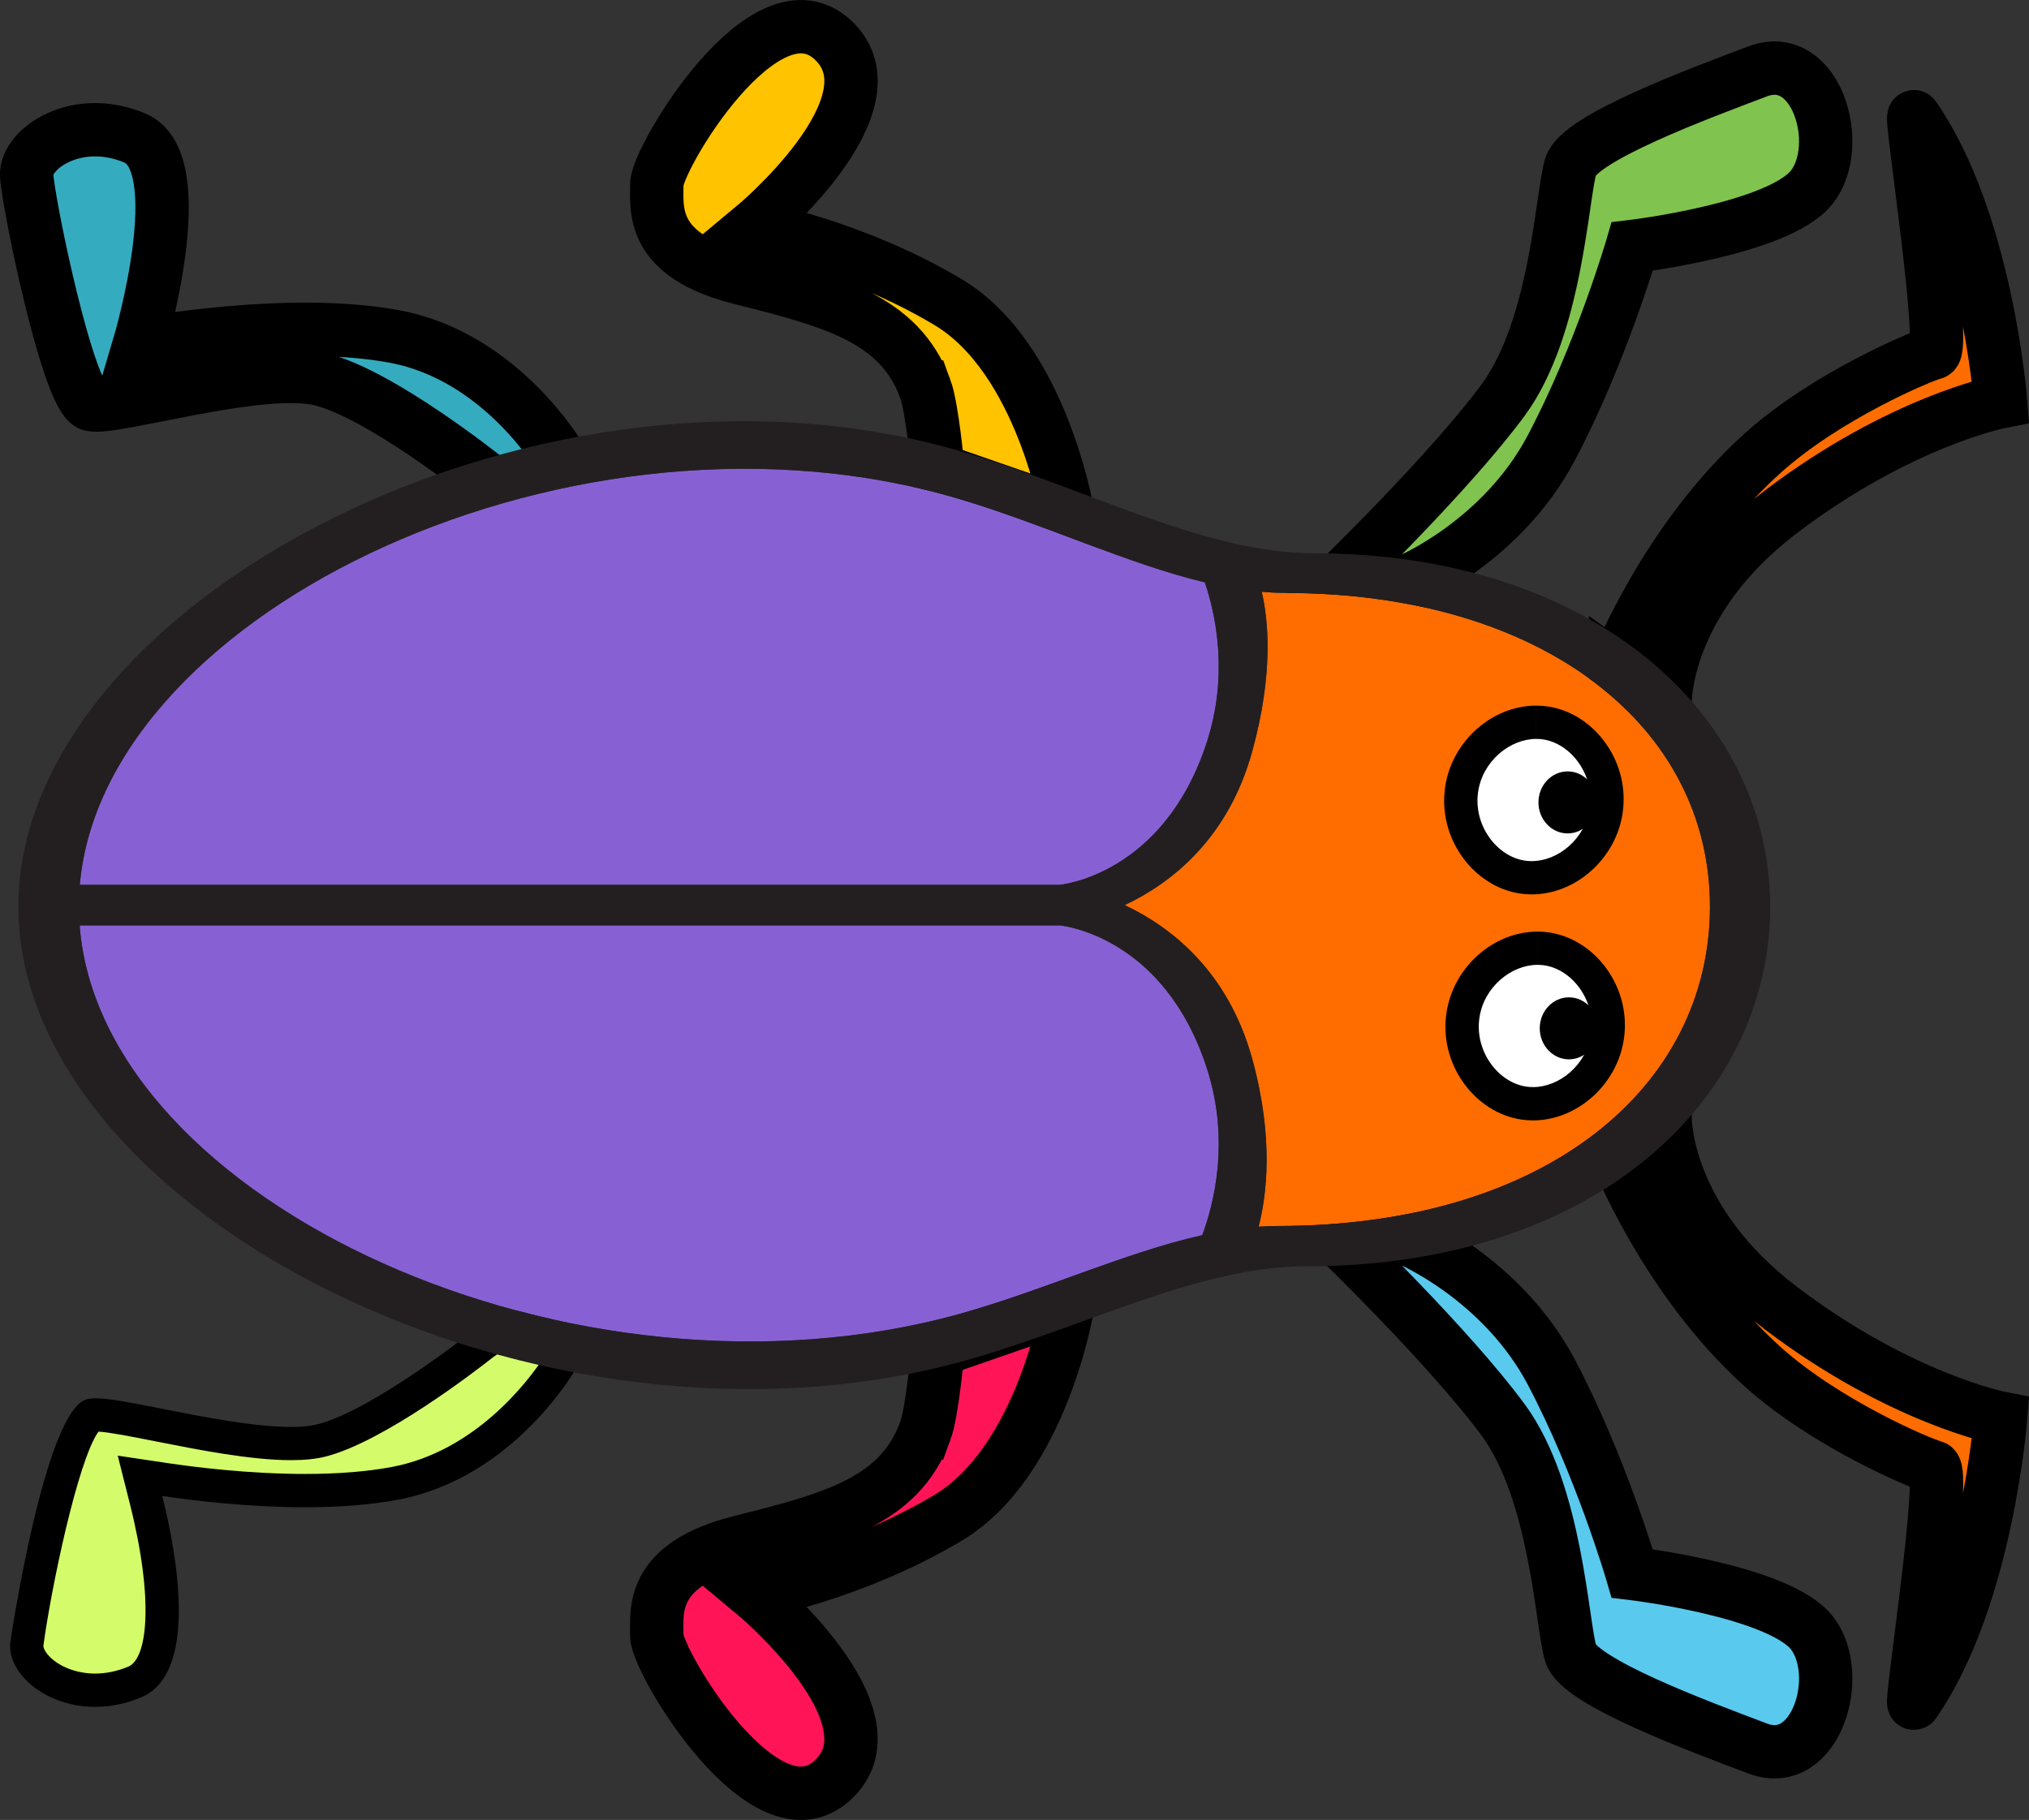 <svg version="1.1" xmlns="http://www.w3.org/2000/svg" xmlns:xlink="http://www.w3.org/1999/xlink" width="53.125" height="47.662" viewBox="0,0,53.125,47.662"><rect x="0" y="0" width="53.125" height="47.662" fill="#333333" stroke="none"/><g transform="translate(-213.679,-156.169)"><g data-paper-data="{&quot;isPaintingLayer&quot;:true}" fill-rule="nonzero" stroke-linecap="butt" stroke-linejoin="miter" stroke-miterlimit="10" stroke-dasharray="" stroke-dashoffset="0" style="mix-blend-mode: normal"><g stroke="none" stroke-width="0.698"><path d="M216.169,200.435c-0.596,0 -1.162,-0.219 -1.514,-0.586c-0.188,-0.196 -0.287,-0.409 -0.279,-0.603c0.192,-1.572 1.078,-5.718 1.693,-6.013c0.021,-0.004 0.066,-0.008 0.121,-0.008c0.304,0 0.925,0.122 1.644,0.264c1.092,0.217 2.448,0.485 3.462,0.485c0.32,0 0.59,-0.027 0.802,-0.082c1.446,-0.37 3.788,-2.178 4.242,-2.537c0.408,-0.295 0.762,-0.443 1.073,-0.443c0.755,0 0.949,0.899 0.951,0.909v0c-0.07,0.121 -1.576,2.673 -4.341,3.194c-0.669,0.126 -1.461,0.191 -2.353,0.191c-1.506,0 -2.952,-0.182 -3.68,-0.291l-0.646,-0.096l0.159,0.633c0.511,2.03 0.701,4.347 -0.295,4.765c-0.343,0.145 -0.693,0.218 -1.039,0.218v0v0z" fill="#d4fc6a"/><path d="M227.414,191.348c-0.21,0 -0.484,0.121 -0.815,0.358c-0.493,0.388 -2.874,2.22 -4.392,2.608c-0.251,0.064 -0.549,0.095 -0.91,0.095c-1.057,0 -2.436,-0.273 -3.544,-0.493c-0.618,-0.122 -1.201,-0.237 -1.494,-0.255c-0.543,0.743 -1.252,4.155 -1.445,5.618c0.006,0.054 0.044,0.15 0.156,0.267c0.267,0.279 0.727,0.452 1.199,0.452c0.288,0 0.581,-0.062 0.872,-0.183c0.499,-0.21 0.674,-1.74 0.04,-4.257l-0.319,-1.267l1.292,0.193c0.715,0.107 2.136,0.286 3.615,0.286c0.866,0 1.63,-0.062 2.272,-0.183c2.199,-0.414 3.579,-2.272 3.947,-2.827c-0.068,-0.166 -0.213,-0.412 -0.474,-0.412M227.414,191.348v0v-0.871v0c0.885,0 1.288,0.822 1.377,1.257l0.034,0.163l-0.083,0.143c-0.067,0.116 -1.674,2.846 -4.639,3.404c-0.697,0.132 -1.516,0.198 -2.433,0.198c0,0 0,0 -0,0c-1.502,0 -2.933,-0.175 -3.743,-0.295c0.379,1.507 0.961,4.639 -0.549,5.273c-0.396,0.166 -0.802,0.25 -1.208,0.25c-0.712,0 -1.395,-0.269 -1.828,-0.72c-0.27,-0.282 -0.413,-0.609 -0.399,-0.922c0.002,-0.06 0.909,-6.151 2.015,-6.415c0.067,-0.016 0.143,-0.024 0.234,-0.024c0.348,0 0.958,0.121 1.731,0.274c1.072,0.213 2.406,0.476 3.374,0.476c0.284,0 0.518,-0.023 0.694,-0.068c1.454,-0.372 4.058,-2.439 4.084,-2.46c0.5,-0.363 0.933,-0.534 1.339,-0.534z" fill="#000000"/></g><path d="M237.904,193.654c0.186,-0.504 0.331,-2.123 0.331,-2.123l3.403,-1.18c0,0 -0.667,4.093 -3.138,5.569c-2.47,1.477 -5.103,1.964 -5.103,1.964c0,0 3.875,3.219 2.096,4.895c-1.779,1.676 -4.622,-3.111 -4.618,-3.769c0.004,-0.658 -0.185,-1.859 2.192,-2.46c2.377,-0.599 4.155,-1.052 4.836,-2.896v0z" fill="#ff1557" stroke="#000000" stroke-width="1.397"/><path d="M250.558,188.624v0v0c0,0 2.437,1.021 3.736,3.473c1.298,2.454 2.121,5.279 2.121,5.279c0,0 3.859,0.46 4.71,1.563c0.85,1.105 0.102,3.599 -1.425,3.022c-1.527,-0.577 -4.657,-1.736 -4.893,-2.48c-0.237,-0.744 -0.366,-4.216 -1.772,-6.127c-1.408,-1.91 -4.327,-4.731 -4.327,-4.731h1.85z" fill="#59c9ee" stroke="#000000" stroke-width="1.397"/><path d="M226.346,168.65c0,0 -2.686,-2.142 -4.247,-2.541c-1.561,-0.4 -5.445,0.798 -6.04,0.656c-0.594,-0.143 -1.653,-5.326 -1.682,-6.01c-0.029,-0.684 1.297,-1.616 2.832,-0.972c1.534,0.643 0.118,5.411 0.118,5.411c0,0 3.895,-0.738 6.695,-0.21c2.802,0.528 4.342,3.194 4.342,3.194" fill="#35abbf" stroke="#000000" stroke-width="1.397"/><path d="M237.904,166.347v0c-0.68,-1.844 -2.459,-2.296 -4.836,-2.896c-2.376,-0.6 -2.188,-1.801 -2.192,-2.46c-0.004,-0.658 2.839,-5.445 4.618,-3.769c1.779,1.676 -2.096,4.895 -2.096,4.895c0,0 2.633,0.487 5.103,1.963c2.471,1.476 3.138,5.569 3.138,5.569l-3.403,-1.18c0,0 -0.145,-1.618 -0.331,-2.122z" fill="#ffc300" stroke="#000000" stroke-width="1.397"/><path d="M250.558,171.378h-1.85c0,0 2.919,-2.821 4.327,-4.732c1.406,-1.911 1.536,-5.382 1.772,-6.127c0.236,-0.745 3.366,-1.903 4.893,-2.481c1.527,-0.577 2.275,1.919 1.425,3.023c-0.851,1.105 -4.71,1.564 -4.71,1.564c0,0 -0.823,2.826 -2.121,5.279c-1.298,2.453 -3.736,3.474 -3.736,3.474v0v0z" fill="#80c34f" stroke="#000000" stroke-width="1.397"/><path d="M255.979,173.659c0,0 1.297,-3.34 3.877,-5.645c1.658,-1.48 4.106,-2.514 4.453,-2.602c0.345,-0.088 -0.64,-6.366 -0.514,-6.184c1.901,2.741 2.265,7.461 2.265,7.461c0,0 -2.614,0.508 -5.732,2.868c-3.118,2.359 -3.053,5.028 -3.053,5.028l-1.296,-0.927v0z" fill="#ff6d00" stroke="#000000" stroke-width="1.397"/><path d="M255.979,186.341v0l1.296,-0.927c0,0 -0.065,2.668 3.053,5.028c3.118,2.359 5.732,2.867 5.732,2.867c0,0 -0.363,4.72 -2.265,7.462c-0.126,0.181 0.859,-6.096 0.514,-6.183c-0.346,-0.089 -2.795,-1.124 -4.453,-2.603c-2.58,-2.305 -3.877,-5.644 -3.877,-5.644z" fill="#ff6d00" stroke="#000000" stroke-width="1.397"/><g stroke="none" stroke-width="0.698"><path d="M245.277,184.14v0c0.625,1.923 0.164,3.619 -0.12,4.377c-2.034,0.454 -4.146,1.45 -6.349,2.06c-10.08,2.798 -22.496,-2.931 -23.043,-10.173h25.665c0.081,0.007 2.729,0.289 3.847,3.736z" fill="#8761d4"/><path d="M215.768,179.342v0c0.627,-7.219 13.071,-13.085 23.041,-10.102c2.257,0.675 4.388,1.695 6.416,2.181c0.281,0.829 0.629,2.411 0.052,4.186c-1.136,3.499 -3.855,3.736 -3.855,3.736h-25.654z" fill="#8761d4"/><path d="M258.45,179.909v0c0,4.706 -4.262,8.368 -11.318,8.368c-0.166,0 -0.332,0.006 -0.5,0.018c0.208,-0.793 0.408,-2.294 -0.162,-4.377c-0.634,-2.321 -2.141,-3.476 -3.344,-4.044c1.204,-0.568 2.71,-1.723 3.344,-4.043c0.559,-2.042 0.417,-3.428 0.244,-4.162c0.203,0.017 0.406,0.029 0.609,0.029c6.772,0 11.126,3.507 11.126,8.212z" fill="#ff6d00"/><path d="M248.079,170.658v0c7.272,0 11.948,4.201 11.948,9.254c0,5.052 -4.576,9.421 -12.152,9.421c-2.829,0 -5.8,1.6 -8.94,2.472c-11.071,3.073 -24.774,-3.867 -24.774,-11.893c0,-8.026 13.789,-15.18 24.773,-11.894c3.276,0.98 6.3,2.64 9.145,2.64zM246.632,188.294v0c0.168,-0.012 0.334,-0.018 0.501,-0.018c7.055,0 11.317,-3.661 11.317,-8.368c0,-4.705 -4.354,-8.212 -11.126,-8.212c-0.201,0 -0.405,-0.012 -0.609,-0.029c0.172,0.734 0.314,2.12 -0.244,4.162c-0.634,2.32 -2.141,3.475 -3.344,4.043c1.204,0.568 2.71,1.724 3.344,4.044c0.569,2.083 0.369,3.584 0.162,4.377zM238.808,169.24v0c-9.969,-2.983 -22.413,2.883 -23.04,10.102h25.653c0,0 2.72,-0.237 3.856,-3.736c0.576,-1.774 0.229,-3.356 -0.052,-4.186c-2.029,-0.485 -4.159,-1.506 -6.417,-2.181zM238.807,190.578v0c2.203,-0.611 4.315,-1.607 6.35,-2.061c0.284,-0.757 0.745,-2.454 0.119,-4.376c-1.118,-3.447 -3.767,-3.728 -3.847,-3.736h-25.665c0.547,7.242 12.963,12.971 23.043,10.173z" fill="#231f20"/></g><g stroke="none" stroke-width="0.698"><g><path d="M253.783,179.157c-0.081,0 -0.162,-0.006 -0.242,-0.018c-0.477,-0.071 -0.924,-0.361 -1.229,-0.796c-0.311,-0.444 -0.44,-0.978 -0.361,-1.506c0.146,-0.983 1.004,-1.753 1.953,-1.753c0.081,0 0.161,0.006 0.24,0.018c0.477,0.071 0.925,0.362 1.23,0.797c0.31,0.444 0.437,0.978 0.358,1.505c-0.146,0.983 -1.003,1.753 -1.949,1.753v0v0z" fill="#ffffff"/><path d="M253.904,175.52c-0.687,0 -1.403,0.576 -1.523,1.382c-0.131,0.877 0.487,1.696 1.224,1.806c0.059,0.009 0.117,0.013 0.177,0.013c0.689,0 1.398,-0.575 1.519,-1.382c0.131,-0.876 -0.484,-1.696 -1.222,-1.806c-0.058,-0.009 -0.117,-0.013 -0.176,-0.013M253.904,175.52v0v-0.871v0c0.103,0 0.205,0.008 0.305,0.022c0.595,0.088 1.15,0.445 1.522,0.978c0.374,0.536 0.528,1.181 0.432,1.819c-0.178,1.191 -1.225,2.124 -2.381,2.124c-0.103,0 -0.206,-0.007 -0.306,-0.023c-0.593,-0.088 -1.149,-0.444 -1.522,-0.977c-0.376,-0.536 -0.531,-1.182 -0.436,-1.818c0.177,-1.192 1.225,-2.126 2.385,-2.126z" fill="#000000"/></g><path d="M254.724,176.371c0.211,0 0.402,0.091 0.54,0.238c0.138,0.147 0.224,0.35 0.224,0.574c0,0.224 -0.086,0.427 -0.224,0.574c-0.138,0.147 -0.329,0.238 -0.54,0.238c-0.211,0 -0.402,-0.091 -0.54,-0.238c-0.138,-0.147 -0.224,-0.35 -0.224,-0.574c0,-0.224 0.086,-0.427 0.224,-0.574c0.138,-0.147 0.329,-0.238 0.54,-0.238z" fill="#000000"/></g><g stroke="none" stroke-width="0.698"><g><path d="M253.817,185.075c-0.081,0 -0.162,-0.006 -0.242,-0.018c-0.477,-0.071 -0.925,-0.362 -1.229,-0.796c-0.311,-0.444 -0.44,-0.978 -0.361,-1.505c0.146,-0.983 1.004,-1.753 1.953,-1.753c0.081,0 0.161,0.006 0.24,0.018c0.477,0.071 0.925,0.362 1.23,0.797c0.31,0.444 0.437,0.978 0.358,1.504c-0.146,0.983 -1.003,1.753 -1.949,1.753v0v0z" fill="#ffffff"/><path d="M253.938,181.437c-0.687,0 -1.403,0.576 -1.523,1.383c-0.131,0.876 0.488,1.696 1.225,1.806c0.059,0.008 0.117,0.013 0.177,0.013c0.689,0 1.398,-0.575 1.519,-1.383c0.131,-0.876 -0.484,-1.696 -1.222,-1.806c-0.058,-0.008 -0.117,-0.013 -0.176,-0.013M253.938,181.437v0v-0.871v0c0.103,0 0.205,0.008 0.304,0.023c0.594,0.088 1.15,0.445 1.522,0.978c0.374,0.536 0.528,1.182 0.432,1.819c-0.178,1.191 -1.225,2.125 -2.381,2.125c-0.103,0 -0.206,-0.008 -0.306,-0.023c-0.593,-0.088 -1.149,-0.444 -1.522,-0.977c-0.376,-0.536 -0.531,-1.182 -0.435,-1.818c0.177,-1.192 1.225,-2.126 2.385,-2.126z" fill="#000000"/></g><path d="M254.758,182.288c0.211,0 0.402,0.091 0.54,0.238c0.138,0.147 0.224,0.35 0.224,0.574c0,0.224 -0.086,0.427 -0.224,0.574c-0.139,0.147 -0.329,0.238 -0.54,0.238c-0.211,0 -0.402,-0.091 -0.54,-0.238c-0.138,-0.147 -0.224,-0.35 -0.224,-0.574c0,-0.224 0.086,-0.427 0.224,-0.574c0.139,-0.147 0.329,-0.238 0.54,-0.238z" fill="#000000"/></g></g></g></svg>